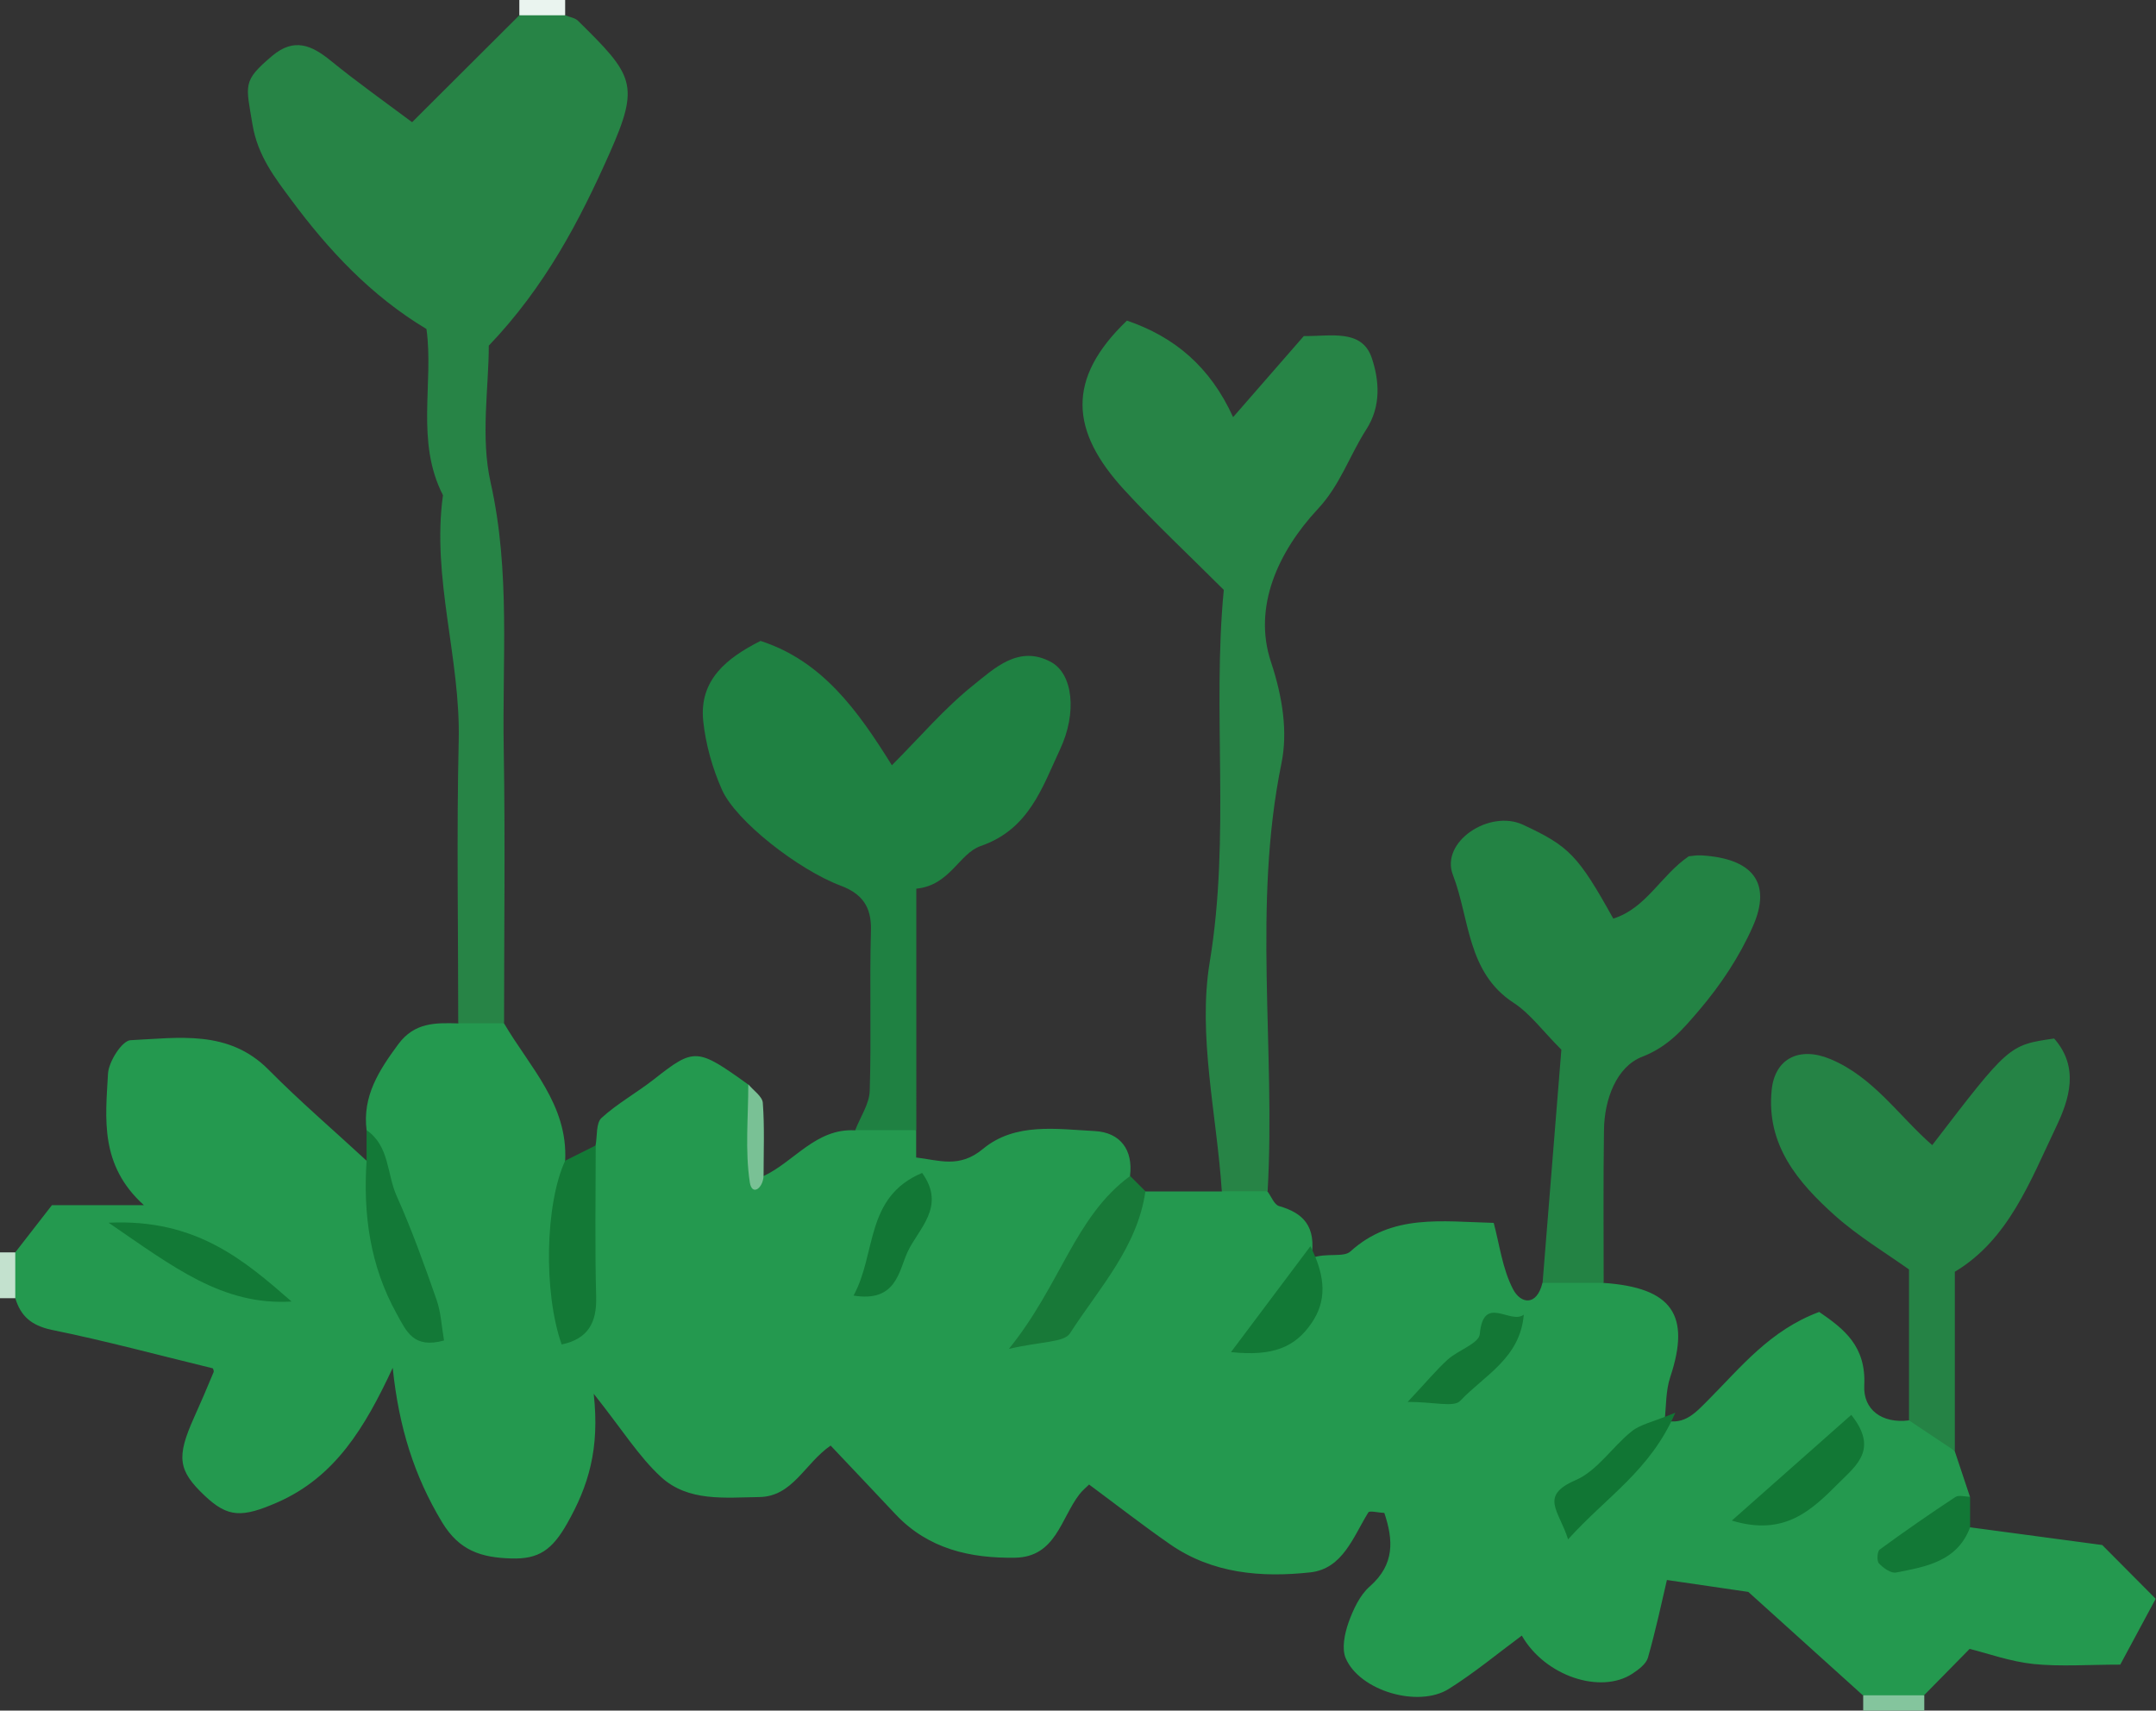 <?xml version="1.0" encoding="utf-8"?>
<!-- Generator: Adobe Illustrator 24.0.0, SVG Export Plug-In . SVG Version: 6.00 Build 0)  -->
<svg version="1.1" id="Calque_1" xmlns="http://www.w3.org/2000/svg" xmlns:xlink="http://www.w3.org/1999/xlink" x="0px" y="0px"
	 viewBox="0 0 141.15 111.99" style="enable-background:new 0 0 141.15 111.99;" xml:space="preserve">
<rect x="0" y="0" width="141.15" height="111.99" fill="#333333" stroke="none"/>
<g>
	<path style="fill:#84C59D;" d="M121.98,111.99c0-0.33,0-0.67,0-1c1.33-1.15,2.67-1.15,4,0c0,0.33,0,0.67,0,1
		C124.65,111.99,123.32,111.99,121.98,111.99z"/>
	<path style="fill:#EAF4EF;" d="M34,1c0-0.33,0-0.67,0-1c1,0,2,0,3,0c0,0.33,0,0.67,0,1C36,1.85,35,1.85,34,1z"/>
	<path style="fill:#C3E1CE;" d="M1,84.99c-0.33,0-0.67,0-1,0c0-1,0-2,0-3c0.33,0,0.67,0,1,0C1.85,82.99,1.85,83.99,1,84.99z"/>
	<path style="fill:#24994F;" d="M1,84.99c0-1,0-2,0-3c0.78-1.01,1.56-2.01,2.4-3.09c1.81,0,3.59,0,6.02,0
		c-2.91-2.63-2.51-5.68-2.35-8.6C7.11,69.5,8,68.12,8.55,68.1c3.14-0.15,6.42-0.71,9.04,1.94c2.05,2.07,4.27,3.97,6.41,5.95
		c1.46,2.63,1.18,5.8,2.78,8.39c-1.67-3.27-1.66-6.97-2.78-10.39c-0.28-2.23,0.81-3.91,2.07-5.62c1.07-1.45,2.45-1.41,3.93-1.37
		c1-0.81,2-0.81,3,0c1.67,2.85,4.19,5.32,4,9c1.12,2.51-0.11,5.14,0.45,7.89c0.59-3.08-0.42-6.26,1.54-8.89
		c0.12-0.62,0.02-1.47,0.39-1.81c1.04-0.95,2.31-1.65,3.42-2.52c2.65-2.08,2.82-2.09,6.18,0.33c1.29,1.84-0.37,4.17,1,6
		c2.03-0.95,3.43-3.14,6-3c1.33-0.92,2.67-1.1,4,0c0,0.49,0,0.98,0,1.78c1.48,0.17,2.82,0.73,4.37-0.56
		c2.11-1.75,4.83-1.3,7.33-1.17c1.64,0.09,2.52,1.2,2.3,2.95c-0.57,3.13-3.21,5.21-4.23,8.22c2.42-1.99,2.72-5.41,5.23-7.22
		c1.67,0,3.33,0,5,0c1-0.81,2-0.81,3,0c0.25,0.33,0.44,0.87,0.76,0.96c1.57,0.45,2.46,1.31,2.11,3.41c-0.26,1.6-1.44,2.67-1.91,4.13
		c1.37-1.25,1.53-2.96,1.91-4.13c0.96-0.38,2.11-0.02,2.56-0.44c2.72-2.47,5.95-1.96,9.38-1.87c0.38,1.41,0.57,3,1.26,4.33
		c0.51,0.99,1.56,1.13,1.93-0.4c1.33-1.06,2.67-1.06,4,0c4.49,0.31,5.72,2.1,4.37,6.16c-0.3,0.89-0.26,1.89-0.37,2.84
		c-1.27,1.21-2.46,2.51-4.08,3.92c1.69-1.34,2.79-2.72,4.08-3.92c1.33,0.33,2.06-0.54,2.88-1.36c2.12-2.13,4.02-4.54,7.24-5.74
		c1.62,1.11,3.08,2.24,2.95,4.81c-0.08,1.6,1.17,2.51,2.92,2.29c1.97-0.79,2.1,1.18,3,2c0.33,1,0.67,2,1,3
		c-0.94,0.85-1.56,2.01-2.84,2.76c1.14-0.08,1.87-0.84,2.84-0.76c2.82,0.38,5.65,0.76,8.66,1.16c0.99,1,2.16,2.17,3.5,3.52
		c-0.76,1.41-1.56,2.89-2.32,4.31c-2.08,0-3.9,0.14-5.68-0.04c-1.52-0.16-3.01-0.7-4.18-0.99c-1.13,1.15-2.06,2.09-2.99,3.04
		c-1.33,0-2.67,0-4,0c-2.56-2.31-5.11-4.61-7.5-6.77c-1.8-0.26-3.48-0.51-5.33-0.78c-0.34,1.46-0.73,3.28-1.24,5.08
		c-0.12,0.42-0.62,0.79-1.03,1.06c-2.07,1.35-5.71,0.16-7.23-2.5c-1.59,1.18-3.12,2.45-4.78,3.49c-2.01,1.26-5.84,0.12-6.75-2.01
		c-0.27-0.64-0.07-1.6,0.18-2.32c0.31-0.86,0.74-1.81,1.41-2.39c1.63-1.44,1.53-3.03,0.94-4.8c-0.43-0.02-0.97-0.17-1.05-0.03
		c-0.99,1.6-1.67,3.68-3.79,3.92c-3.2,0.35-6.41,0.09-9.19-1.84c-1.8-1.25-3.53-2.6-5.3-3.91c-0.18,0.18-0.44,0.39-0.64,0.65
		c-1.21,1.58-1.55,4.09-4.19,4.14c-2.94,0.05-5.69-0.57-7.82-2.82c-1.36-1.45-2.73-2.89-4.27-4.52c-1.69,1.16-2.48,3.34-4.67,3.37
		c-2.25,0.03-4.65,0.32-6.43-1.31c-1.46-1.34-2.54-3.1-4.41-5.45c0.4,3.62-0.35,6.04-1.74,8.49c-0.98,1.73-1.86,2.35-3.67,2.29
		c-1.94-0.06-3.39-0.49-4.53-2.39c-1.81-3.01-2.82-6.2-3.22-10.09c-1.84,3.96-3.79,7.15-7.53,8.8c-2.35,1.03-3.26,1-4.77-0.42
		c-1.76-1.66-1.87-2.53-0.71-5.12c0.44-0.98,0.87-1.97,1.28-2.97c0.05-0.11-0.07-0.3-0.06-0.26c-3.58-0.87-7.05-1.81-10.56-2.52
		C2.05,86.77,1.36,86.17,1,84.99z"/>
	<path style="fill:#278446;" d="M33,66.99c-1,0-2,0-3,0c0-6.16-0.11-12.33,0.03-18.49c0.13-5.4-1.78-10.65-1.03-16.08
		c-1.81-3.53-0.59-7.37-1.08-10.88c-3.65-2.19-6.43-5.19-8.84-8.44c-1.06-1.43-2.21-2.89-2.55-4.95c-0.43-2.62-0.68-2.83,1.3-4.5
		c1.43-1.2,2.58-0.69,3.83,0.33c1.72,1.4,3.54,2.69,5.32,4.02C29.32,5.67,31.66,3.33,34,1c1,0,2,0,3,0
		c0.28,0.12,0.64,0.16,0.84,0.36c3.64,3.58,4.07,4.16,2.07,8.67c-1.95,4.39-4.21,8.73-7.91,12.6c0,2.75-0.55,5.99,0.12,8.96
		c1.31,5.84,0.75,11.67,0.86,17.51C33.08,55.06,33,61.03,33,66.99z"/>
	<path style="fill:#278446;" d="M82.99,77.99c-1,0-2,0-3,0c-0.33-5.02-1.59-10.19-0.79-15.01c1.36-8.22,0.15-16.38,0.92-24.36
		c-2.3-2.3-4.49-4.34-6.51-6.54c-3.55-3.86-3.81-7.28,0.17-11.09c3.11,1.06,5.45,3.02,6.95,6.32c1.64-1.88,3.16-3.63,4.63-5.31
		c1.75,0.03,3.8-0.49,4.45,1.44c0.47,1.41,0.65,3.12-0.37,4.69c-1.09,1.7-1.7,3.63-3.16,5.19c-2.6,2.79-4.27,6.42-3.07,10.02
		c0.77,2.32,1.1,4.58,0.69,6.61C81.99,59.28,83.52,68.66,82.99,77.99z"/>
	<path style="fill:#1F8142;" d="M59.99,73.99c-1.33,0-2.67,0-4,0c0.33-0.86,0.93-1.72,0.95-2.59c0.11-3.5-0.02-7,0.08-10.5
		c0.04-1.57-0.61-2.4-1.99-2.92c-2.74-1.03-6.86-4.22-7.77-6.29c-0.62-1.4-1.06-2.96-1.22-4.48c-0.28-2.7,1.54-4.13,3.75-5.25
		c4.05,1.31,6.37,4.56,8.6,8.14c1.83-1.83,3.43-3.72,5.33-5.24c1.39-1.11,2.97-2.65,5.07-1.53c1.47,0.78,1.73,3.35,0.61,5.73
		c-1.18,2.53-2.04,5.24-5.2,6.33c-1.41,0.49-2.01,2.58-4.21,2.79C59.99,63.42,59.99,68.7,59.99,73.99z"/>
	<path style="fill:#238344;" d="M104.99,83.99c-1.33,0-2.67,0-4,0c0.42-5.17,0.83-10.35,1.23-15.27c-1.22-1.22-2.04-2.36-3.13-3.07
		c-3.06-1.99-2.87-5.53-3.97-8.37c-0.84-2.17,2.39-4.3,4.58-3.29c3.03,1.41,3.61,2,5.92,6.15c2.16-0.68,3.11-2.83,4.94-4.08
		c0.17-0.01,0.5-0.08,0.81-0.06c3.37,0.19,4.65,1.79,3.39,4.64c-0.87,1.98-2.12,3.86-3.53,5.51c-1,1.17-1.98,2.36-3.71,3.03
		c-1.69,0.65-2.49,2.79-2.51,4.82C104.96,77.33,104.99,80.66,104.99,83.99z"/>
	<path style="fill:#258345;" d="M127.98,94.99c-1-0.67-2-1.33-3-2c0-3.16,0-6.32,0-9.88c-1.5-1.07-3.3-2.15-4.84-3.52
		c-2.42-2.17-4.52-4.62-4.15-8.24c0.21-2.06,1.82-2.86,3.85-2.01c2.82,1.18,4.47,3.72,6.66,5.63c5.02-6.55,5.02-6.55,7.98-6.98
		c1.67,1.89,0.99,3.99,0.13,5.79c-1.7,3.56-3.12,7.38-6.63,9.48C127.98,87.34,127.98,91.16,127.98,94.99z"/>
	<path style="fill:#137936;" d="M39,74.99c0,3.3-0.06,6.61,0.03,9.9c0.05,1.71-0.54,2.77-2.26,3.13c-1.2-3.42-1.08-9.19,0.23-12.03
		C37.66,75.66,38.33,75.32,39,74.99z"/>
	<path style="fill:#187938;" d="M74.99,77.99c-0.53,3.68-3.04,6.35-4.94,9.3c-0.39,0.61-1.87,0.52-4,1.02
		c3.41-4.21,4.31-8.66,7.94-11.32C74.32,77.32,74.66,77.66,74.99,77.99z"/>
	<path style="fill:#127836;" d="M128.98,99.99c-0.84,2.24-2.89,2.58-4.85,2.96c-0.33,0.07-0.84-0.3-1.12-0.6
		c-0.15-0.16-0.11-0.78,0.05-0.9c1.62-1.19,3.27-2.33,4.95-3.44c0.23-0.15,0.64-0.02,0.97-0.02
		C128.98,98.65,128.98,99.32,128.98,99.99z"/>
	<path style="fill:#79C195;" d="M49.99,76.99c-0.04,0.81-0.76,1.33-0.9,0.42c-0.32-2.09-0.1-4.27-0.1-6.42
		c0.33,0.4,0.92,0.79,0.95,1.21C50.06,73.79,49.99,75.39,49.99,76.99z"/>
	<path style="fill:#137937;" d="M24,73.99c1.51,1.04,1.32,2.87,1.97,4.31c0.99,2.21,1.81,4.5,2.61,6.79
		c0.29,0.83,0.33,1.74,0.49,2.67c-1.99,0.55-2.45-0.57-3.1-1.75c-1.75-3.15-2.2-6.51-1.97-10.02C24,75.32,24,74.66,24,73.99z"/>
	<path style="fill:#127936;" d="M7.11,80.05c5.71-0.27,8.85,2.43,11.98,5.16C14.56,85.48,11.34,82.94,7.11,80.05z"/>
	<path style="fill:#127835;" d="M113.38,99.55c3.02-2.67,5.42-4.8,7.82-6.92c1.77,2.22,0.37,3.28-0.79,4.43
		C118.63,98.84,116.86,100.61,113.38,99.55z"/>
	<path style="fill:#127735;" d="M60.37,76.79c1.6,2.22-0.27,3.67-0.96,5.19c-0.57,1.24-0.73,3.3-3.53,2.84
		C57.39,82.08,56.61,78.37,60.37,76.79z"/>
	<path style="fill:#127936;" d="M85.79,81.59c1.06,2.09,1.02,3.64,0.09,5.01c-1.09,1.61-2.55,2.21-5.29,1.92
		C82.38,86.13,84.02,83.94,85.79,81.59z"/>
	<path style="fill:#137735;" d="M92.16,91.78c1.23-1.31,1.88-2.1,2.63-2.78c0.68-0.61,2.04-1.05,2.09-1.66
		c0.24-2.64,1.99-0.6,2.88-1.27c-0.24,2.85-2.59,3.98-4.15,5.63C95.2,92.16,93.91,91.78,92.16,91.78z"/>
	<path style="fill:#117634;" d="M109.68,92.49c-1.65,3.8-4.47,5.46-7.02,8.29c-0.59-1.89-1.91-2.84,0.5-3.88
		c1.41-0.61,2.39-2.17,3.66-3.19C107.39,93.25,108.2,93.1,109.68,92.49z"/>
</g>
</svg>
